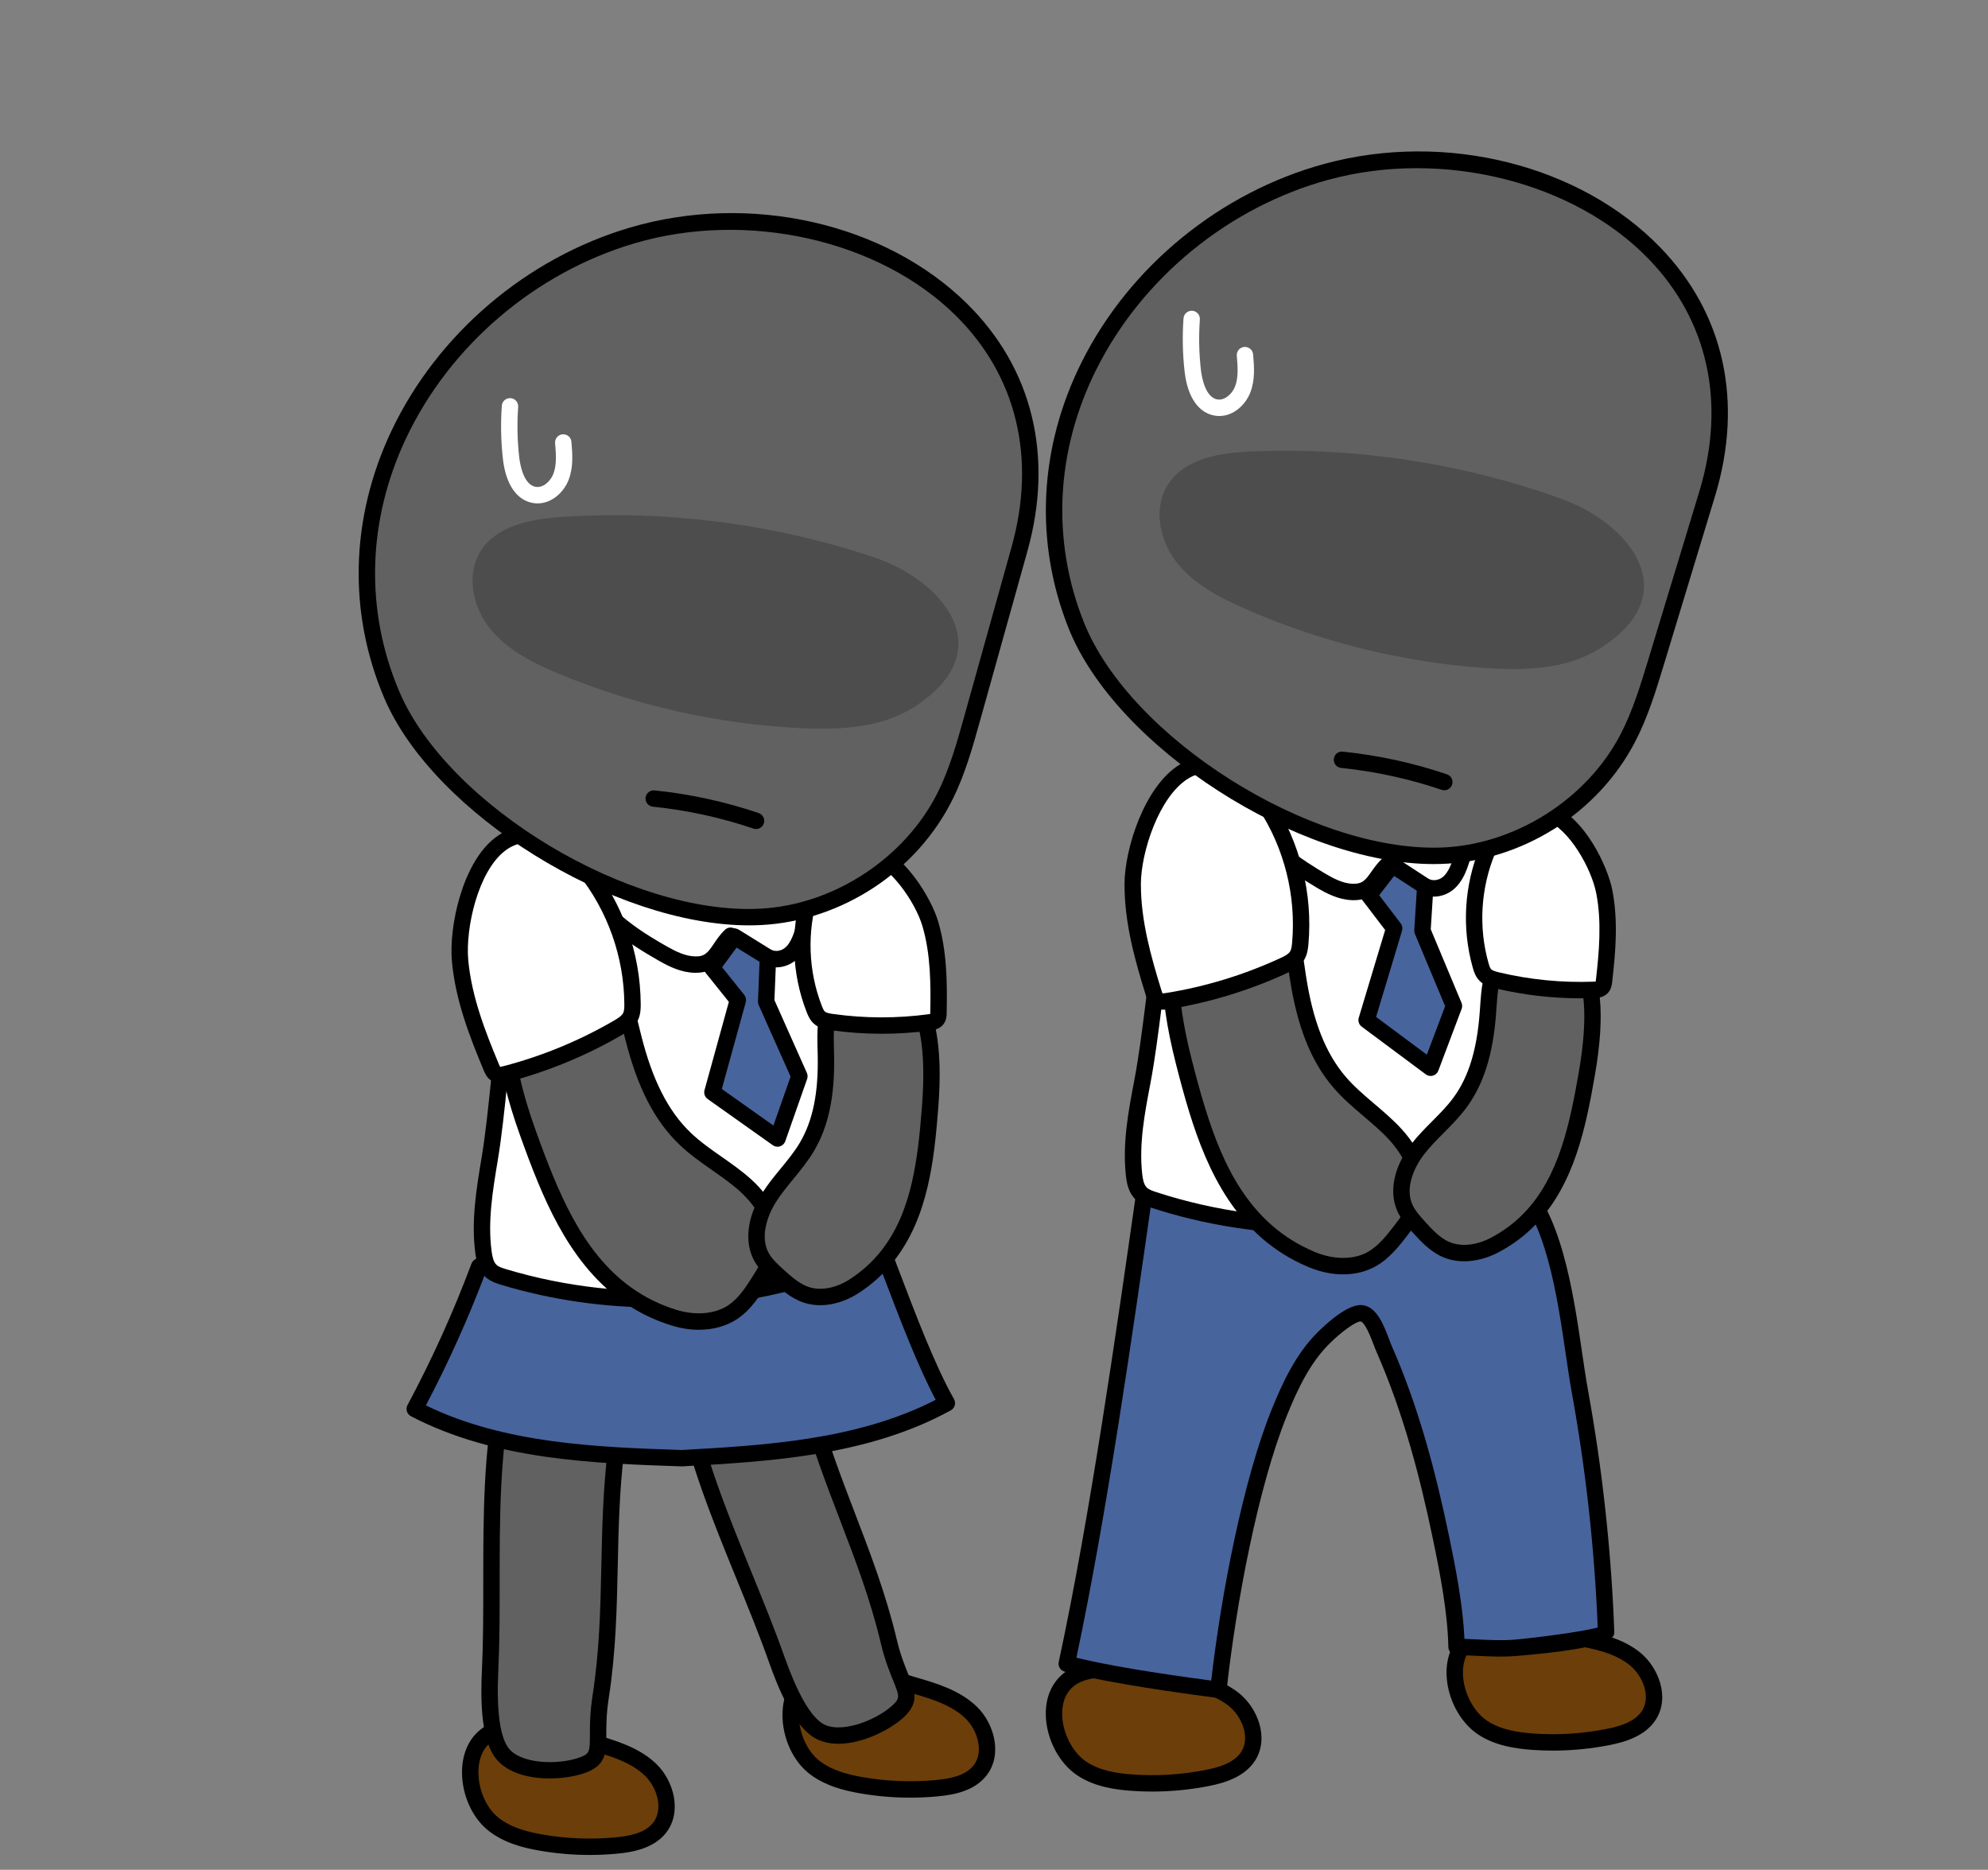<?xml version="1.0" encoding="UTF-8"?>
<svg xmlns="http://www.w3.org/2000/svg" version="1.1" viewBox="0 0 201 189">
  <rect x="0" y="0" width="201" height="189" fill="#808080" stroke="none"/>
  <defs>
    <style>
      .cls-1 {
        fill: #48649c;
      }

      .cls-2 {
        fill: #6c3e09;
      }

      .cls-3 {
        fill: #4d4d4d;
      }

      .cls-4 {
        fill: #fff;
      }

      .cls-5 {
        fill: #616161;
      }
    </style>
  </defs>
  <!-- Generator: Adobe Illustrator 28.7.1, SVG Export Plug-In . SVG Version: 1.2.0 Build 142)  -->
  <g>
    <g id="_레이어_1" data-name="레이어_1">
      <g>
        <g>
          <path class="cls-2" d="M109.376,178.765c1.48.987,3.304,1.301,5.079,1.427,2.546.181,5.116.021,7.62-.474,1.58-.312,3.275-.858,4.136-2.219,1.154-1.824.216-4.38-1.475-5.723-1.691-1.342-3.907-1.777-6.029-2.17-2.801-.519-7.992-1.812-10.548.098-2.846,2.126-1.534,7.226,1.218,9.061h-.001Z"/>
          <path d="M116.491,181.092c-.698,0-1.397-.024-2.095-.074-1.634-.117-3.733-.4-5.479-1.565-1.837-1.224-3.114-3.661-3.179-6.064-.05-1.84.634-3.385,1.924-4.349,2.591-1.936,7.216-1.026,10.278-.425l.917.177c2.003.369,4.497.83,6.394,2.335,1.912,1.518,3.09,4.555,1.66,6.813-1.08,1.708-3.186,2.296-4.675,2.59-1.894.373-3.819.562-5.744.562h0ZM112.1,169.528c-1.36,0-2.61.214-3.446.839-1.087.812-1.285,2.068-1.26,2.978.05,1.86,1.054,3.806,2.443,4.73h0c1.422.949,3.248,1.188,4.678,1.29,2.472.177,4.962.02,7.4-.461,1.291-.253,2.866-.694,3.597-1.848.909-1.437.066-3.555-1.29-4.632-1.573-1.247-3.748-1.649-5.666-2.003l-.934-.181c-1.517-.297-3.626-.712-5.52-.712h-.002Z"/>
        </g>
        <g>
          <path class="cls-2" d="M149.893,174.623c1.48.987,3.304,1.301,5.079,1.427,2.546.181,5.116.021,7.62-.474,1.58-.312,3.275-.858,4.136-2.219,1.154-1.824.216-4.38-1.475-5.723-1.691-1.342-3.907-1.777-6.029-2.17-2.801-.519-7.992-1.812-10.548.098-2.846,2.126-1.534,7.226,1.218,9.061h0Z"/>
          <path d="M157.007,176.951c-.698,0-1.397-.024-2.092-.074-1.635-.117-3.734-.4-5.48-1.565-1.837-1.224-3.114-3.661-3.179-6.064-.05-1.84.634-3.385,1.924-4.349,2.591-1.936,7.218-1.025,10.278-.425l.917.177c2.003.369,4.497.83,6.393,2.335,1.912,1.517,3.091,4.554,1.661,6.813-1.08,1.707-3.186,2.296-4.675,2.59-1.894.373-3.819.562-5.746.562h-.001ZM152.617,165.387c-1.36,0-2.61.214-3.446.839-1.087.812-1.285,2.068-1.26,2.978.05,1.86,1.054,3.806,2.443,4.73h0c1.422.949,3.248,1.188,4.678,1.29,2.467.178,4.962.02,7.4-.461,1.291-.255,2.866-.694,3.597-1.848.909-1.437.066-3.555-1.291-4.632-1.572-1.247-3.746-1.649-5.665-2.003l-.934-.181c-1.517-.297-3.626-.712-5.52-.712h-.002Z"/>
        </g>
        <g>
          <path class="cls-1" d="M116.034,118.293c-2.189,15.334-4.918,34.733-8.179,49.876,5.236,1.411,15.661,2.664,15.338,2.636.875-8.16,3.067-20.39,6.14-27.999,1.105-2.736,2.39-5.482,4.484-7.561.687-.682,2.821-2.636,3.85-2.495,1.175.161,1.813,2.549,2.298,3.651,1.363,3.098,2.474,6.301,3.416,9.55.918,3.167,1.672,6.38,2.341,9.608.715,3.45,1.476,7.388,1.543,10.914,2.002.015,3.937.254,5.922.092.836-.068,9.225-.978,9.202-1.6-.305-8.184-1.198-16.345-2.664-24.402-1.082-5.948-1.812-17.333-6.567-21.198-4.688-3.811-13.029-4.335-18.757-4.244-1.979.031-18.054.994-18.366,3.174v-.002Z"/>
          <path d="M123.194,171.633c-.024,0-.049,0-.074-.003s-.053-.005-.078-.011l-.279-.036c-6.747-.876-12.118-1.805-15.123-2.614-.426-.115-.688-.543-.595-.973,3.142-14.591,5.802-33.232,7.939-48.211l.231-1.608h0c.14-.976.984-2.102,9.279-3.098,4.249-.51,8.8-.77,9.894-.786,9.013-.152,15.503,1.348,19.293,4.429,4.133,3.361,5.372,11.812,6.277,17.984.2,1.364.384,2.627.581,3.709,1.472,8.083,2.373,16.332,2.677,24.519.02.528.063,1.633-9.961,2.456-1.322.109-2.623.046-3.885-.015-.698-.034-1.401-.069-2.111-.074-.449-.003-.813-.363-.821-.812-.065-3.447-.821-7.363-1.526-10.762-.741-3.585-1.503-6.708-2.325-9.546-1.012-3.49-2.118-6.58-3.378-9.448-.1-.225-.205-.501-.32-.803-.24-.628-.874-2.297-1.332-2.359-.421-.003-1.785.899-3.155,2.261-1.992,1.979-3.244,4.671-4.299,7.284-2.905,7.191-5.138,19.041-6.072,27.65,0,.042,0,.085-.007.131-.046.423-.41.737-.829.737h0ZM108.831,167.564c2.958.723,7.733,1.533,13.632,2.309.99-8.656,3.218-20.239,6.102-27.379,1.122-2.777,2.464-5.649,4.668-7.839,1.107-1.1,3.186-2.915,4.547-2.727,1.432.195,2.11,1.98,2.654,3.413.104.271.198.522.287.725,1.291,2.933,2.421,6.091,3.454,9.652.834,2.88,1.606,6.044,2.358,9.67.666,3.218,1.379,6.893,1.533,10.271.464.013.923.036,1.382.058,1.262.062,2.452.117,3.671.02,1.638-.135,6.943-.791,8.422-1.234-.32-7.948-1.204-15.951-2.631-23.795-.201-1.097-.388-2.379-.592-3.765-.865-5.902-2.049-13.984-5.684-16.938-3.43-2.791-9.744-4.18-18.22-4.059-3.915.062-16.338,1.172-17.571,2.545l-.218,1.526c-2.103,14.74-4.712,33.019-7.793,47.545v.002ZM161.559,164.993v.003-.003Z"/>
        </g>
      </g>
      <g>
        <g>
          <path class="cls-4" d="M115.494,109.379c-.59,3.094-1.182,6.244-.834,9.374.075.679.219,1.401.708,1.878.355.346.844.513,1.315.667,12.043,3.917,25.526,3.468,37.172-1.557.335-.145.68-.301.919-.577,1.09-1.261.175-9.531.091-11.604-.215-5.3-.989-10.722-1.342-16.053-.213-3.119-.438-6.295-1.578-9.207-2.358-6.022-8.686-10.114-15.151-10.282-19.824-.517-18.652,23.464-21.301,37.361h0Z"/>
          <path d="M133.26,124.732c-5.684,0-11.394-.879-16.832-2.648-.477-.155-1.131-.368-1.637-.86-.681-.665-.864-1.576-.954-2.381-.364-3.284.251-6.506.844-9.62h0c.458-2.4.799-5.103,1.162-7.964,1.719-13.596,3.914-30.533,20.974-30.07,6.941.181,13.48,4.625,15.901,10.808,1.198,3.06,1.42,6.31,1.633,9.453.151,2.279.384,4.619.608,6.881.301,3.022.612,6.148.736,9.195.016.404.065,1.049.124,1.831.442,5.887.508,9.279-.417,10.348-.373.431-.88.651-1.217.795-6.517,2.812-13.699,4.23-20.924,4.232h0ZM136.173,72.838c-15.068,0-16.987,15.199-18.687,28.63-.365,2.888-.71,5.615-1.177,8.066h0c-.572,2.994-1.163,6.091-.825,9.127.057.514.156,1.078.464,1.378.212.206.559.33.992.472,11.968,3.892,25.305,3.338,36.589-1.53.27-.117.503-.224.619-.359.64-.874.173-7.095.018-9.14-.061-.808-.109-1.471-.127-1.887-.121-2.998-.43-6.1-.728-9.098-.226-2.276-.461-4.629-.613-6.935-.205-3.016-.417-6.137-1.522-8.96-2.185-5.58-8.108-9.592-14.402-9.756-.201-.005-.403-.007-.6-.007h-.001ZM115.495,109.379h.013-.013Z"/>
        </g>
        <path d="M136.869,90.991c-.059,0-.119,0-.181-.003-1.351-.051-2.537-.655-3.617-1.301h-.001c-3.145-1.883-7.386-4.791-7.89-8.286-.224-1.548.299-3.024,1.553-4.386,1.014-1.1,2.435-1.888,4.469-2.481,2.346-.681,4.569-.88,6.611-.594,2.691.379,5.159,1.622,7.219,2.789,1.438.814,3.041,1.825,3.843,3.506.975,2.048.43,4.354-.213,6.539-.31,1.057-.89,3.022-2.61,3.659-1.509.561-2.649-.191-3.566-.793l-.341-.235c-.721-.505-1.254-.862-1.589-1.068-.191.225-.36.465-.535.713-.643.912-1.37,1.941-3.152,1.941h0ZM133.92,88.265c.892.533,1.852,1.031,2.83,1.068,1.025.03,1.317-.388,1.917-1.238.301-.426.642-.909,1.128-1.356.616-.57,1.239-.132,3.299,1.309l.263.183c.909.595,1.432.903,2.119.649.828-.307,1.256-1.418,1.598-2.574.574-1.955,1.03-3.837.305-5.359-.593-1.246-1.944-2.087-3.164-2.777-1.924-1.09-4.217-2.25-6.634-2.59-1.808-.255-3.8-.071-5.917.544-1.732.504-2.912,1.144-3.713,2.013-.913.991-1.283,1.98-1.132,3.026.45,3.12,5.456,6.116,7.102,7.102h-.001Z"/>
        <g>
          <polygon class="cls-1" points="140.768 87.428 138.401 90.485 140.962 93.839 138.173 103.11 144.649 107.929 147.004 101.687 143.819 94.074 144.102 89.601 140.768 87.428"/>
          <path d="M144.649,108.757c-.177,0-.351-.055-.495-.163l-6.476-4.819c-.279-.209-.399-.569-.298-.903l2.668-8.866-2.304-3.018c-.228-.299-.226-.713.003-1.01l2.367-3.057c.267-.342.747-.421,1.107-.187l3.334,2.172c.251.163.394.449.375.747l-.272,4.28,3.111,7.435c.081.195.085.414.011.612l-2.355,6.242c-.092.243-.293.429-.542.503-.077.022-.155.032-.233.032h-.001ZM139.134,102.792l5.128,3.816,1.851-4.904-3.059-7.31c-.049-.117-.07-.245-.062-.372l.253-3.991-2.289-1.492-1.51,1.949,2.174,2.848c.162.212.212.487.135.741l-2.622,8.714h0Z"/>
        </g>
      </g>
      <g>
        <g>
          <path class="cls-2" d="M82.216,178.533c1.374,1.13,3.158,1.624,4.911,1.927,2.515.434,5.088.532,7.629.289,1.603-.153,3.345-.527,4.337-1.795,1.33-1.7.652-4.337-.896-5.842-1.548-1.504-3.71-2.158-5.783-2.761-2.735-.796-7.771-2.601-10.505-.956-3.045,1.832-2.248,7.037.308,9.137h0Z"/>
          <path d="M92.025,181.707c-1.689,0-3.374-.143-5.039-.431-1.612-.278-3.672-.767-5.296-2.102h0c-1.705-1.402-2.733-3.955-2.557-6.352.135-1.836.969-3.306,2.348-4.135,2.77-1.669,7.28-.302,10.266.601l.898.268c1.958.569,4.395,1.278,6.128,2.962,1.751,1.701,2.62,4.841.971,6.947-1.229,1.571-3.269,1.952-4.91,2.11-.935.088-1.873.132-2.809.132h0ZM82.742,177.893c1.324,1.089,3.114,1.507,4.526,1.751,2.442.421,4.934.518,7.409.28,1.31-.125,2.923-.407,3.763-1.482,1.047-1.339.421-3.529-.82-4.736-1.438-1.398-3.562-2.015-5.437-2.56l-.915-.274c-2.541-.768-6.794-2.055-8.932-.768-1.161.7-1.484,1.929-1.55,2.838-.136,1.855.669,3.892,1.957,4.95h0Z"/>
        </g>
        <g>
          <path class="cls-5" d="M78.502,167.658c.787,2.227,2.227,5.908,4.113,7.191,2.249,1.53,6.434-.23,8.21-1.889,1.833-1.713.125-2.481-.955-7.023-2.01-8.448-5.669-15.229-7.973-23.636-.915-3.339-2.641-6.238-6.219-7.103-4.106-.993-7.266,1.382-6.386,6.269,1.551,8.611,6.275,17.89,9.21,26.19h0Z"/>
          <path d="M84.762,176.262c-.95,0-1.854-.212-2.613-.728-2.053-1.397-3.51-5.006-4.428-7.599h0c-.944-2.671-2.056-5.396-3.233-8.283-2.432-5.964-4.947-12.13-6.011-18.036-.458-2.541.079-4.685,1.511-6.034,1.401-1.32,3.546-1.753,5.885-1.186,3.397.821,5.628,3.335,6.822,7.688,1.058,3.857,2.428,7.435,3.754,10.894,1.542,4.023,3.136,8.184,4.226,12.769.369,1.552.81,2.634,1.164,3.504.667,1.638,1.15,2.823-.449,4.315-1.329,1.24-4.136,2.696-6.628,2.696ZM79.282,167.382c1.299,3.67,2.576,5.952,3.798,6.782,1.76,1.197,5.51-.249,7.179-1.809.74-.692.694-.89.046-2.481-.355-.874-.843-2.069-1.241-3.745-1.066-4.478-2.57-8.404-4.162-12.56-1.34-3.496-2.725-7.111-3.804-11.049-1.034-3.769-2.818-5.84-5.614-6.515-1.785-.434-3.374-.147-4.359.782-1.011.953-1.372,2.563-1.017,4.535,1.033,5.735,3.515,11.82,5.915,17.705,1.184,2.904,2.303,5.649,3.26,8.356h0Z"/>
        </g>
      </g>
      <g>
        <g>
          <path class="cls-2" d="M49.815,184.326c1.374,1.13,3.158,1.624,4.911,1.927,2.515.434,5.088.532,7.629.289,1.603-.153,3.345-.527,4.337-1.795,1.33-1.7.652-4.337-.896-5.842s-3.71-2.158-5.783-2.761c-2.735-.796-7.771-2.601-10.505-.956-3.045,1.832-2.248,7.037.308,9.137h0Z"/>
          <path d="M59.618,187.5c-1.686,0-3.37-.144-5.033-.431-1.613-.278-3.673-.767-5.296-2.102-1.705-1.402-2.733-3.954-2.557-6.352.134-1.836.968-3.304,2.348-4.135,2.77-1.668,7.28-.302,10.266.601l.898.268c1.958.569,4.395,1.278,6.128,2.962,1.751,1.701,2.619,4.84.972,6.947-1.244,1.589-3.399,1.964-4.911,2.108-.936.089-1.876.133-2.815.133h0ZM52.386,175.352c-.942,0-1.796.152-2.452.546-1.16.7-1.484,1.929-1.55,2.838-.136,1.856.669,3.892,1.957,4.95h0c1.323,1.088,3.113,1.507,4.526,1.751,2.446.422,4.94.518,7.409.279,1.311-.124,2.923-.404,3.763-1.48,1.047-1.339.421-3.529-.821-4.736-1.438-1.398-3.562-2.015-5.437-2.56l-.915-.274c-1.762-.533-4.347-1.314-6.48-1.314h0Z"/>
        </g>
        <g>
          <path class="cls-5" d="M49.554,168.829c-.112,2.359-.171,6.312,1.09,8.212,1.504,2.266,6.043,2.218,8.315,1.354,2.345-.893,1.053-2.25,1.769-6.863,1.332-8.581.507-16.242,1.55-24.896.414-3.437-.088-6.774-3.073-8.926-3.427-2.471-7.25-1.466-8.281,3.391-1.818,8.558-.951,18.935-1.369,27.728h-.001Z"/>
          <path d="M55.574,179.765c-2.179,0-4.504-.585-5.62-2.266-1.374-2.071-1.358-5.961-1.227-8.709.134-2.828.135-5.771.136-8.887,0-6.443.003-13.102,1.25-18.975.537-2.526,1.844-4.307,3.68-5.016,1.796-.694,3.944-.283,5.897,1.126,2.836,2.045,3.952,5.217,3.411,9.697-.479,3.97-.561,7.799-.641,11.502-.093,4.309-.189,8.764-.913,13.422-.245,1.577-.245,2.745-.246,3.683,0,1.77-.002,3.048-2.046,3.827-.922.351-2.271.596-3.68.596h-.001ZM55.602,137.239c-.425,0-.834.073-1.213.22-1.296.5-2.239,1.855-2.656,3.815-1.211,5.701-1.213,12.273-1.214,18.629,0,3.136,0,6.097-.138,8.965h0c-.185,3.887.135,6.482.953,7.714,1.177,1.773,5.196,1.852,7.33,1.039.946-.361.979-.562.979-2.28,0-.944.002-2.234.266-3.936.706-4.55.797-8.753.893-13.203.081-3.744.164-7.614.652-11.666.468-3.88-.401-6.471-2.736-8.155-1.041-.751-2.127-1.142-3.117-1.142h0Z"/>
        </g>
      </g>
      <g>
        <path class="cls-1" d="M88.583,124.748c1.953,4.898,4.561,12.491,7.152,17.083-8.08,4.441-17.639,5.052-26.844,5.565-9.215-.313-18.785-.714-26.959-4.979,2.491-4.647,4.668-9.462,6.514-14.401,0,0,40.137-3.268,40.137-3.268Z"/>
        <path d="M68.937,148.222c-8.89-.297-18.883-.634-27.388-5.07-.196-.102-.344-.279-.408-.491-.065-.212-.043-.441.061-.635,2.464-4.598,4.64-9.408,6.468-14.299.113-.301.388-.51.708-.535l40.137-3.268c.355-.049.701.179.836.518.484,1.215,1.008,2.592,1.562,4.051,1.698,4.466,3.622,9.528,5.542,12.931.109.193.136.421.075.634s-.204.392-.398.499c-8.404,4.621-18.388,5.177-27.197,5.666h.002ZM43.06,142.058c8.017,3.907,17.48,4.226,25.859,4.509,8.302-.465,17.758-.991,25.687-5.074-1.841-3.467-3.641-8.202-5.241-12.413-.466-1.225-.911-2.394-1.328-3.457l-39.002,3.176c-1.715,4.526-3.722,8.978-5.976,13.259h0Z"/>
      </g>
      <g>
        <g>
          <path class="cls-4" d="M49.501,117.205c-.518,3.107-1.037,6.269-.617,9.391.091.677.252,1.396.752,1.861.363.338.855.493,1.331.636,12.131,3.638,25.6,2.877,37.126-2.415.332-.152.673-.317.905-.598,1.061-1.286-.045-9.532-.177-11.603-.338-5.294-1.237-10.697-1.712-16.018-.285-3.114-.583-6.284-1.79-9.168-2.497-5.966-8.917-9.91-15.385-9.929-19.831-.059-18.105,23.889-20.432,37.843h0Z"/>
          <path d="M66.345,132.158c-5.264,0-10.548-.752-15.616-2.272-.479-.143-1.138-.34-1.657-.822-.696-.647-.901-1.556-1.008-2.358-.44-3.268.099-6.506.621-9.638h0c.402-2.41.681-5.121.977-7.99,1.404-13.61,3.153-30.545,20.198-30.545h.077c6.942.02,13.581,4.313,16.146,10.437,1.268,3.03,1.564,6.275,1.851,9.412.204,2.276.49,4.61.767,6.868.37,3.014.753,6.131.947,9.174.026.403.09,1.043.166,1.823.58,5.878.723,9.27-.177,10.36-.365.439-.867.67-1.198.822-6.829,3.136-14.438,4.728-22.093,4.728h0ZM50.318,117.341c-.501,3.01-1.02,6.123-.613,9.144.069.512.181,1.074.495,1.366.218.204.568.318,1.003.448,12.06,3.617,25.381,2.751,36.544-2.373.268-.124.5-.237.613-.373.619-.887.006-7.1-.195-9.143-.08-.802-.144-1.464-.171-1.879-.191-2.994-.571-6.087-.938-9.077-.279-2.272-.568-4.619-.773-6.921-.275-3.012-.559-6.127-1.729-8.922-2.314-5.528-8.327-9.402-14.623-9.42h-.069c-15.556,0-17.147,15.436-18.552,29.058-.299,2.896-.581,5.631-.992,8.093h0Z"/>
        </g>
        <path d="M70.334,98.33h-.069c-1.353-.019-2.552-.597-3.646-1.217h0c-3.188-1.811-7.495-4.619-8.081-8.102-.26-1.543.229-3.031,1.452-4.421.99-1.124,2.391-1.945,4.412-2.583,2.328-.735,4.545-.988,6.594-.746,2.698.315,5.195,1.502,7.282,2.621,1.457.781,3.083,1.754,3.922,3.416,1.107,2.195.404,4.811-.061,6.542-.286,1.063-.818,3.041-2.525,3.719-1.494.594-2.655-.131-3.587-.712l-.342-.224c-.824-.549-1.319-.86-1.615-1.033-.185.23-.349.473-.519.726-.635.945-1.354,2.014-3.217,2.014ZM69.46,82.828c-1.436,0-2.964.253-4.561.758-1.72.543-2.886,1.21-3.666,2.098-.89,1.012-1.238,2.01-1.062,3.051.522,3.109,5.597,5.99,7.266,6.936h0c.902.512,1.872.988,2.851,1.002.973.038,1.308-.418,1.888-1.281.291-.433.621-.924,1.098-1.382.607-.584,1.239-.159,3.33,1.234l.266.175c.917.573,1.449.874,2.133.6.821-.326,1.223-1.447,1.536-2.609.53-1.969.942-3.861.182-5.365-.622-1.231-1.991-2.041-3.227-2.703-1.95-1.045-4.269-2.153-6.692-2.435-.437-.052-.884-.078-1.341-.078h-.001Z"/>
        <g>
          <polygon class="cls-1" points="74.261 94.676 71.966 97.787 74.604 101.081 72.029 110.414 78.614 115.082 80.824 108.788 77.464 101.25 77.645 96.771 74.261 94.676"/>
          <path d="M78.614,115.91c-.17,0-.337-.051-.479-.152l-6.585-4.668c-.284-.201-.412-.559-.32-.895l2.463-8.926-2.374-2.964c-.235-.293-.243-.707-.02-1.01l2.296-3.111c.255-.346.734-.439,1.103-.212l3.383,2.095c.254.158.404.439.392.737l-.173,4.286,3.281,7.361c.086.193.095.413.025.612l-2.21,6.294c-.086.245-.282.435-.53.514-.082.027-.167.039-.251.039h-.001ZM72.982,110.074l5.215,3.697,1.737-4.946-3.226-7.237c-.052-.117-.076-.243-.071-.371l.16-3.996-2.323-1.438-1.464,1.984,2.24,2.797c.166.208.222.482.152.738l-2.421,8.773h0Z"/>
        </g>
      </g>
      <g>
        <g>
          <path class="cls-5" d="M55.2,119.304c2.58,6.167,6.119,11.782,12.948,13.888,1.97.608,4.243.576,5.955-.573,1.2-.805,2.006-2.063,2.773-3.288.541-.864,1.087-1.748,1.324-2.739.599-2.502-.917-5.06-2.829-6.782s-4.25-2.928-6.108-4.708c-2.814-2.697-4.3-6.495-5.246-10.277-.53-2.117-.975-4.386-2.462-5.985-1.341-1.442-3.46-2.113-5.388-1.704-7.79,1.652-4.609,12.322-2.817,17.327.579,1.617,1.182,3.248,1.849,4.842h.001Z"/>
          <path d="M70.674,134.416c-.896,0-1.831-.143-2.77-.433-7.592-2.342-11.185-8.904-13.468-14.36h0c-.709-1.696-1.34-3.42-1.864-4.883-2.538-7.087-2.921-12.057-1.169-15.197.942-1.689,2.488-2.772,4.594-3.219,2.211-.468,4.629.297,6.166,1.95,1.496,1.61,2.014,3.723,2.515,5.765l.144.582c1.138,4.551,2.732,7.691,5.016,9.88.934.895,1.992,1.635,3.111,2.418,1.002.701,2.038,1.425,2.978,2.272,2.522,2.274,3.674,5.111,3.08,7.591-.273,1.139-.886,2.121-1.428,2.986-.73,1.165-1.638,2.614-3.014,3.536-1.095.735-2.441,1.109-3.891,1.109v.003ZM55.964,118.984c2.276,5.441,5.533,11.29,12.428,13.416,1.953.6,3.914.426,5.25-.469,1.083-.727,1.854-1.956,2.533-3.04.497-.794,1.011-1.616,1.221-2.493.667-2.787-1.804-5.278-2.578-5.975-.864-.778-1.814-1.442-2.818-2.145-1.122-.785-2.282-1.596-3.308-2.579-2.52-2.416-4.26-5.808-5.477-10.676l-.146-.589c-.45-1.837-.916-3.738-2.119-5.032-1.149-1.237-2.96-1.811-4.608-1.458-1.64.348-2.782,1.134-3.491,2.405-1.484,2.66-1.053,7.313,1.282,13.832.516,1.442,1.138,3.141,1.833,4.802h-.002Z"/>
        </g>
        <g>
          <path class="cls-4" d="M46.518,97.118c.344,3.73,1.703,7.285,3.147,10.742.109.26.232.536.472.682.303.184.69.104,1.033.014,3.962-1.037,7.783-2.615,11.322-4.676.497-.29,1.016-.617,1.265-1.135.184-.383.198-.824.195-1.25-.031-4.929-1.769-9.831-4.85-13.678-1.028-1.284-2.25-2.486-3.789-3.067-6.673-2.521-9.204,7.936-8.796,12.369h.001Z"/>
          <path d="M50.581,109.48c-.28,0-.586-.055-.875-.231-.48-.291-.684-.779-.805-1.07-1.425-3.411-2.847-7.067-3.208-10.984h0c-.324-3.51,1.05-9.99,4.379-12.525,1.6-1.217,3.512-1.457,5.534-.695,1.449.547,2.766,1.604,4.143,3.324,3.213,4.011,4.999,9.051,5.032,14.191.003.496-.016,1.07-.277,1.614-.347.721-1.004,1.149-1.593,1.492-3.608,2.1-7.487,3.703-11.53,4.762-.183.049-.473.123-.799.123h-.001ZM47.343,97.042c.339,3.684,1.711,7.206,3.086,10.498.03.071.109.26.154.306-.003-.015.102-.019.379-.092,3.895-1.021,7.635-2.565,11.114-4.59.394-.229.791-.48.935-.779.108-.224.115-.559.113-.884-.03-4.769-1.688-9.445-4.668-13.166-1.184-1.48-2.276-2.372-3.435-2.809-1.501-.57-2.791-.415-3.945.462-2.751,2.095-4.028,7.851-3.733,11.055h0Z"/>
        </g>
      </g>
      <g>
        <g>
          <path class="cls-5" d="M93.635,116.059c-.705,5.464-2.29,10.711-7.244,13.929-1.429.929-3.237,1.42-4.843.901-1.126-.364-2.038-1.176-2.912-1.97-.616-.56-1.241-1.136-1.644-1.865-1.018-1.843-.372-4.211.769-6.008,1.141-1.797,2.732-3.282,3.817-5.113,1.644-2.774,1.997-6.115,1.925-9.322-.04-1.795-.18-3.691.651-5.294.749-1.446,2.283-2.458,3.899-2.573,6.531-.464,6.328,8.699,5.995,13.065-.108,1.41-.231,2.838-.413,4.25Z"/>
          <path d="M82.936,131.93c-.568,0-1.12-.084-1.643-.252-1.327-.43-2.373-1.382-3.215-2.148-.625-.566-1.333-1.211-1.812-2.077-1.035-1.875-.739-4.437.795-6.851.566-.892,1.232-1.704,1.877-2.489.714-.87,1.387-1.692,1.928-2.602,1.32-2.228,1.895-5.05,1.81-8.881l-.013-.489c-.048-1.748-.098-3.558.756-5.204.881-1.698,2.677-2.883,4.575-3.018,1.804-.129,3.309.391,4.455,1.544,2.106,2.117,2.899,6.178,2.424,12.411-.098,1.279-.224,2.791-.417,4.294h0c-.628,4.864-2.061,10.909-7.614,14.516-1.262.821-2.622,1.247-3.906,1.247h0ZM88.526,99.555c-.135,0-.272.005-.414.016-1.336.095-2.601.93-3.222,2.128-.657,1.267-.613,2.858-.571,4.398l.013.496c.093,4.155-.555,7.258-2.04,9.763-.605,1.021-1.351,1.929-2.072,2.808-.641.782-1.247,1.519-1.759,2.325-.929,1.464-1.612,3.589-.742,5.163.346.627.92,1.149,1.476,1.653.761.693,1.624,1.478,2.61,1.796,1.214.395,2.758.09,4.137-.806,4.954-3.219,6.255-8.55,6.873-13.339h0c.189-1.465.313-2.95.409-4.209.43-5.645-.224-9.386-1.947-11.116-.717-.721-1.62-1.075-2.75-1.075h0Z"/>
        </g>
        <g>
          <path class="cls-4" d="M94.065,93.399c.845,2.885.879,5.949.821,8.966-.004.227-.015.47-.152.653-.172.229-.485.288-.768.326-3.269.436-6.592.426-9.848-.03-.457-.064-.942-.15-1.281-.46-.251-.229-.391-.554-.515-.872-1.433-3.683-1.582-7.867-.415-11.674.389-1.271.948-2.54,1.927-3.442,4.245-3.915,9.227,3.106,10.232,6.534h-.001Z"/>
          <path d="M89.146,104.493c-1.72,0-3.439-.12-5.143-.36-.565-.078-1.213-.201-1.724-.667-.385-.351-.578-.795-.729-1.185-1.507-3.873-1.662-8.212-.435-12.216.334-1.088.92-2.667,2.158-3.808,1.336-1.233,2.902-1.647,4.528-1.196,3.603.999,6.377,5.773,7.06,8.107h0c.893,3.048.912,6.224.855,9.215-.006.275-.016.732-.318,1.134-.398.53-1.047.613-1.325.648-1.636.218-3.282.329-4.926.329h-.001ZM86.532,86.54c-.754,0-1.459.309-2.137.934-.717.662-1.256,1.639-1.697,3.076-1.118,3.649-.978,7.603.395,11.131.084.214.181.452.301.561.161.147.516.208.836.251,3.188.449,6.425.457,9.625.03.092-.012.154-.023.197-.032.003-.051.004-.109.005-.142.055-2.861.04-5.893-.787-8.716h0c-.71-2.425-3.304-6.252-5.913-6.975-.282-.078-.557-.117-.825-.117h0Z"/>
        </g>
      </g>
      <g>
        <g>
          <path class="cls-5" d="M121.063,112.266c1.983,6.384,4.975,12.31,11.573,15.053,1.904.792,4.169.976,5.982-.006,1.271-.688,2.193-1.864,3.073-3.01.62-.808,1.248-1.637,1.578-2.601.833-2.434-.433-5.124-2.173-7.02-1.74-1.895-3.954-3.318-5.634-5.266-2.546-2.952-3.665-6.874-4.248-10.728-.326-2.158-.555-4.459-1.883-6.191-1.198-1.563-3.244-2.431-5.202-2.207-7.911.906-5.756,11.829-4.447,16.982.423,1.664.868,3.345,1.381,4.995h0Z"/>
          <path d="M135.805,128.814c-1.127.001-2.315-.243-3.488-.731-7.335-3.049-10.29-9.923-12.045-15.572-.542-1.742-1.008-3.524-1.393-5.038-1.855-7.295-1.763-12.281.278-15.24,1.099-1.591,2.739-2.523,4.877-2.768,2.246-.261,4.58.735,5.955,2.526,1.337,1.744,1.651,3.897,1.956,5.98l.088.592c.702,4.64,1.991,7.916,4.055,10.312.845.979,1.828,1.816,2.869,2.702.932.793,1.893,1.612,2.75,2.544,2.294,2.505,3.171,5.438,2.344,7.85-.377,1.107-1.081,2.025-1.703,2.836-.836,1.089-1.877,2.444-3.335,3.234-.952.515-2.049.772-3.208.772h0ZM124.753,91.082c-.177,0-.353.01-.53.03-1.665.191-2.877.865-3.702,2.063-1.73,2.507-1.743,7.181-.038,13.892.38,1.492.84,3.248,1.371,4.953h0c1.75,5.634,4.437,11.765,11.099,14.535,1.886.783,3.854.795,5.271.031,1.149-.623,2.03-1.773,2.809-2.787.57-.744,1.159-1.514,1.451-2.363.929-2.712-1.296-5.426-1.999-6.195-.787-.857-1.669-1.608-2.602-2.402-1.043-.887-2.121-1.805-3.049-2.882-2.278-2.641-3.688-6.182-4.439-11.145l-.089-.601c-.274-1.873-.557-3.808-1.633-5.21-.918-1.199-2.414-1.919-3.92-1.919h0Z"/>
        </g>
        <g>
          <path class="cls-4" d="M114.524,89.357c-.012,3.746,1.004,7.414,2.114,10.992.083.269.18.556.405.724.284.212.677.169,1.027.112,4.043-.657,7.996-1.866,11.715-3.582.523-.241,1.069-.518,1.367-1.01.22-.364.275-.802.312-1.226.437-4.909-.829-9.954-3.531-14.076-.902-1.376-2.004-2.688-3.481-3.413-6.404-3.142-9.916,7.028-9.929,11.479h0Z"/>
          <path d="M117.612,102.06c-.332,0-.72-.066-1.064-.322-.452-.337-.608-.841-.702-1.143-1.095-3.531-2.162-7.306-2.15-11.24h0c.011-3.524,1.991-9.844,5.546-12.052,1.709-1.061,3.636-1.119,5.577-.167,1.39.682,2.599,1.858,3.808,3.702,2.818,4.299,4.118,9.485,3.663,14.604-.044.494-.117,1.064-.429,1.58-.415.687-1.111,1.049-1.73,1.335-3.794,1.751-7.807,2.977-11.929,3.646-.143.024-.352.058-.59.058h0ZM115.352,89.36c-.009,3.7,1.021,7.336,2.077,10.744.023.073.084.269.125.319-.009-.017.088-.007.383-.055,3.974-.645,7.845-1.828,11.502-3.516.43-.199.832-.401,1.004-.687.129-.213.169-.547.197-.87.422-4.749-.785-9.561-3.399-13.548-1.039-1.585-2.041-2.578-3.153-3.124-1.44-.707-2.739-.677-3.972.087-2.938,1.825-4.755,7.433-4.766,10.651h.002Z"/>
        </g>
      </g>
      <g>
        <g>
          <path class="cls-5" d="M159.633,112.681c-1.22,5.373-3.295,10.446-8.532,13.179-1.511.789-3.357,1.107-4.906.437-1.086-.469-1.917-1.364-2.712-2.238-.56-.616-1.128-1.248-1.46-2.013-.839-1.931.029-4.227,1.335-5.908,1.306-1.68,3.031-3.008,4.285-4.728,1.9-2.605,2.568-5.898,2.8-9.097.13-1.791.171-3.692,1.15-5.208.883-1.368,2.506-2.23,4.125-2.192,6.546.157,5.474,9.26,4.729,13.575-.241,1.394-.499,2.803-.814,4.192h0Z"/>
          <path d="M148.046,127.492c-.77,0-1.509-.144-2.18-.434-1.282-.554-2.232-1.599-2.997-2.44-.569-.626-1.212-1.336-1.606-2.241-.855-1.966-.315-4.486,1.44-6.746.647-.832,1.386-1.576,2.1-2.294.794-.799,1.545-1.554,2.169-2.413,1.527-2.092,2.367-4.848,2.644-8.668l.035-.493c.119-1.744.241-3.548,1.246-5.104,1.037-1.608,2.911-2.642,4.841-2.571,1.813.043,3.257.702,4.29,1.959,1.895,2.308,2.3,6.424,1.235,12.586-.221,1.275-.491,2.776-.822,4.233-1.085,4.782-3.086,10.665-8.957,13.73-1.139.595-2.321.896-3.438.896h0ZM155.611,95.742c-1.31,0-2.607.705-3.323,1.814-.772,1.197-.88,2.784-.984,4.318l-.035.501c-.301,4.144-1.24,7.171-2.958,9.524-.7.96-1.53,1.796-2.332,2.605-.712.716-1.383,1.391-1.968,2.143-1.064,1.37-1.945,3.42-1.228,5.069.284.654.808,1.231,1.313,1.788.69.759,1.473,1.62,2.428,2.033,1.163.506,2.733.352,4.194-.411,5.237-2.735,7.037-7.919,8.108-12.628h0c.322-1.417.577-2.831.806-4.149.964-5.578.666-9.365-.884-11.251-.723-.88-1.72-1.322-3.049-1.355h-.088Z"/>
        </g>
        <g>
          <path class="cls-4" d="M162.21,90.164c.568,2.952.311,6.006-.033,9.004-.026.225-.059.467-.213.635-.193.212-.511.241-.796.251-3.296.124-6.603-.201-9.801-.963-.449-.107-.923-.238-1.232-.58-.228-.252-.337-.589-.43-.917-1.077-3.802-.829-7.981.694-11.661.508-1.228,1.185-2.438,2.245-3.244,4.597-3.495,8.891,3.967,9.566,7.475Z"/>
          <path d="M159.795,100.909c-2.905,0-5.798-.339-8.618-1.012-.558-.132-1.19-.317-1.655-.829-.348-.386-.499-.846-.612-1.247-1.134-4.001-.876-8.335.725-12.204.435-1.052,1.17-2.569,2.509-3.587,1.448-1.102,3.047-1.364,4.621-.761,3.493,1.336,5.8,6.351,6.258,8.738.601,3.117.318,6.281-.023,9.255-.028.253-.082.725-.423,1.099-.441.485-1.073.51-1.376.521-.468.018-.937.026-1.405.026h-.001ZM155.105,82.609c-.661,0-1.309.246-1.959.74-.777.59-1.406,1.512-1.98,2.902-1.46,3.526-1.696,7.475-.663,11.118.063.22.139.466.248.587.146.16.48.251.809.33,3.129.746,6.356,1.062,9.578.941.092-.003.155-.009.198-.014.008-.051.015-.109.019-.138.326-2.847.597-5.866.042-8.753h0c-.477-2.482-2.695-6.537-5.224-7.505-.361-.138-.716-.208-1.068-.208h0Z"/>
        </g>
      </g>
      <g>
        <g>
          <path class="cls-5" d="M63.939,23.794c-19.28,5.677-32.658,26.829-24.337,46.414,5.133,12.083,24.235,23.161,37.338,22.468,7.805-.413,15.216-5.301,18.668-12.313,1.204-2.446,1.944-5.088,2.678-7.713,1.597-5.715,3.195-11.431,4.792-17.146,6.733-24.09-18.75-37.712-39.139-31.709h0Z"/>
          <path d="M75.733,93.535c-13.641,0-31.905-11.26-36.894-23.003-3.666-8.629-3.411-18.195.718-26.936,4.633-9.808,13.661-17.508,24.148-20.596l.234.795-.234-.795c12.099-3.559,25.792-.469,34.07,7.696,6.621,6.53,8.787,15.419,6.1,25.03l-4.793,17.147c-.733,2.624-1.492,5.337-2.733,7.856-3.608,7.329-11.211,12.343-19.368,12.774-.411.022-.829.032-1.25.032h.002ZM64.173,24.589c-10.041,2.956-18.683,10.326-23.118,19.714-3.925,8.308-4.17,17.393-.691,25.581,4.918,11.576,23.358,22.67,36.531,21.965,7.452-.394,14.673-5.156,17.97-11.852,1.172-2.381,1.91-5.019,2.623-7.57l4.791-17.147c2.518-9.005.506-17.317-5.667-23.404-7.741-7.635-21.08-10.633-32.439-7.287h0Z"/>
        </g>
        <path class="cls-3" d="M56.901,52.245c-3.136.201-6.698.844-8.341,3.522-1.475,2.403-.739,5.678,1.054,7.854s4.423,3.469,7.03,4.544c7.711,3.182,15.972,5.029,24.304,5.435,3.985.194,8.22-.008,11.561-2.189,8.835-5.766,2.729-12.787-4.18-15.094-10.074-3.363-20.829-4.751-31.426-4.072h-.002Z"/>
        <path d="M76.441,83.797c-.088,0-.177-.014-.266-.044-3.291-1.114-6.71-1.858-10.164-2.212-.455-.047-.786-.453-.739-.908.047-.454.456-.789.908-.739,3.577.366,7.119,1.136,10.527,2.29.433.147.666.617.519,1.05-.117.345-.439.563-.785.563h0Z"/>
        <path class="cls-4" d="M54.359,50.884c-.133,0-.268-.009-.406-.03-1.676-.243-2.807-1.86-3.101-4.435-.205-1.79-.243-3.61-.114-5.407.033-.456.422-.793.886-.767.456.033.799.429.767.886-.123,1.695-.086,3.411.107,5.099.075.653.418,2.799,1.694,2.984.749.107,1.48-.588,1.761-1.325.356-.932.257-2.079.171-3.092-.039-.456.299-.857.754-.896.466-.034.857.299.896.754.102,1.19.218,2.538-.273,3.825-.475,1.246-1.678,2.402-3.142,2.402v.002Z"/>
      </g>
      <g>
        <g>
          <path class="cls-5" d="M134.182,17.348c-19.402,5.245-33.248,26.094-25.366,45.86,4.863,12.194,23.713,23.695,36.828,23.294,7.812-.239,15.33-4.961,18.938-11.894,1.258-2.418,2.057-5.044,2.849-7.652,1.724-5.678,3.449-11.357,5.173-17.035,7.268-23.934-17.905-38.12-38.422-32.573h0Z"/>
          <path d="M144.96,87.341c-13.697,0-32.123-11.817-36.914-23.826-3.473-8.709-3.005-18.268,1.318-26.915,4.852-9.703,14.049-17.199,24.602-20.052,12.176-3.293,25.795.105,33.89,8.455,6.474,6.675,8.44,15.61,5.541,25.159l-5.173,17.035c-.793,2.606-1.611,5.3-2.908,7.793-3.771,7.247-11.483,12.09-19.647,12.339-.235.007-.472.011-.709.011h0ZM134.398,18.147h0c-10.103,2.732-18.907,9.907-23.551,19.194-4.109,8.218-4.557,17.296-1.26,25.561,4.659,11.683,22.853,23.151,36.032,22.773,7.459-.228,14.785-4.829,18.229-11.448,1.225-2.357,2.022-4.977,2.792-7.51l5.173-17.035c2.718-8.947.891-17.302-5.144-23.525-7.567-7.804-20.836-11.096-32.27-8.008v-.002Z"/>
        </g>
        <path class="cls-3" d="M126.512,45.634c-3.14.131-6.715.694-8.418,3.335-1.528,2.37-.865,5.66.879,7.875,1.744,2.216,4.345,3.567,6.927,4.7,7.639,3.353,15.855,5.384,24.177,5.975,3.979.283,8.218.175,11.607-1.93,8.961-5.568,3.013-12.723-3.843-15.184-9.996-3.587-20.718-5.214-31.328-4.772h0Z"/>
        <path d="M146.03,79.88c-.088,0-.178-.014-.266-.044-3.285-1.114-6.705-1.858-10.165-2.213-.454-.047-.786-.453-.739-.908.046-.456.435-.796.909-.739,3.582.367,7.123,1.138,10.526,2.291.434.147.666.617.519,1.05-.117.345-.439.563-.785.563h.001Z"/>
        <path class="cls-4" d="M123.281,42.05c-.133,0-.268-.009-.404-.03-1.677-.245-2.807-1.861-3.101-4.435-.206-1.794-.244-3.613-.115-5.407.034-.456.438-.793.886-.766.457.033.799.43.767.886-.123,1.691-.086,3.406.107,5.098.075.653.418,2.799,1.695,2.985.721.107,1.48-.587,1.762-1.325.356-.932.256-2.079.17-3.092-.039-.456.298-.857.754-.896.458-.027.859.297.896.754.102,1.19.218,2.538-.272,3.825-.477,1.247-1.681,2.403-3.144,2.403h-.001Z"/>
      </g>
    </g>
  </g>
</svg>